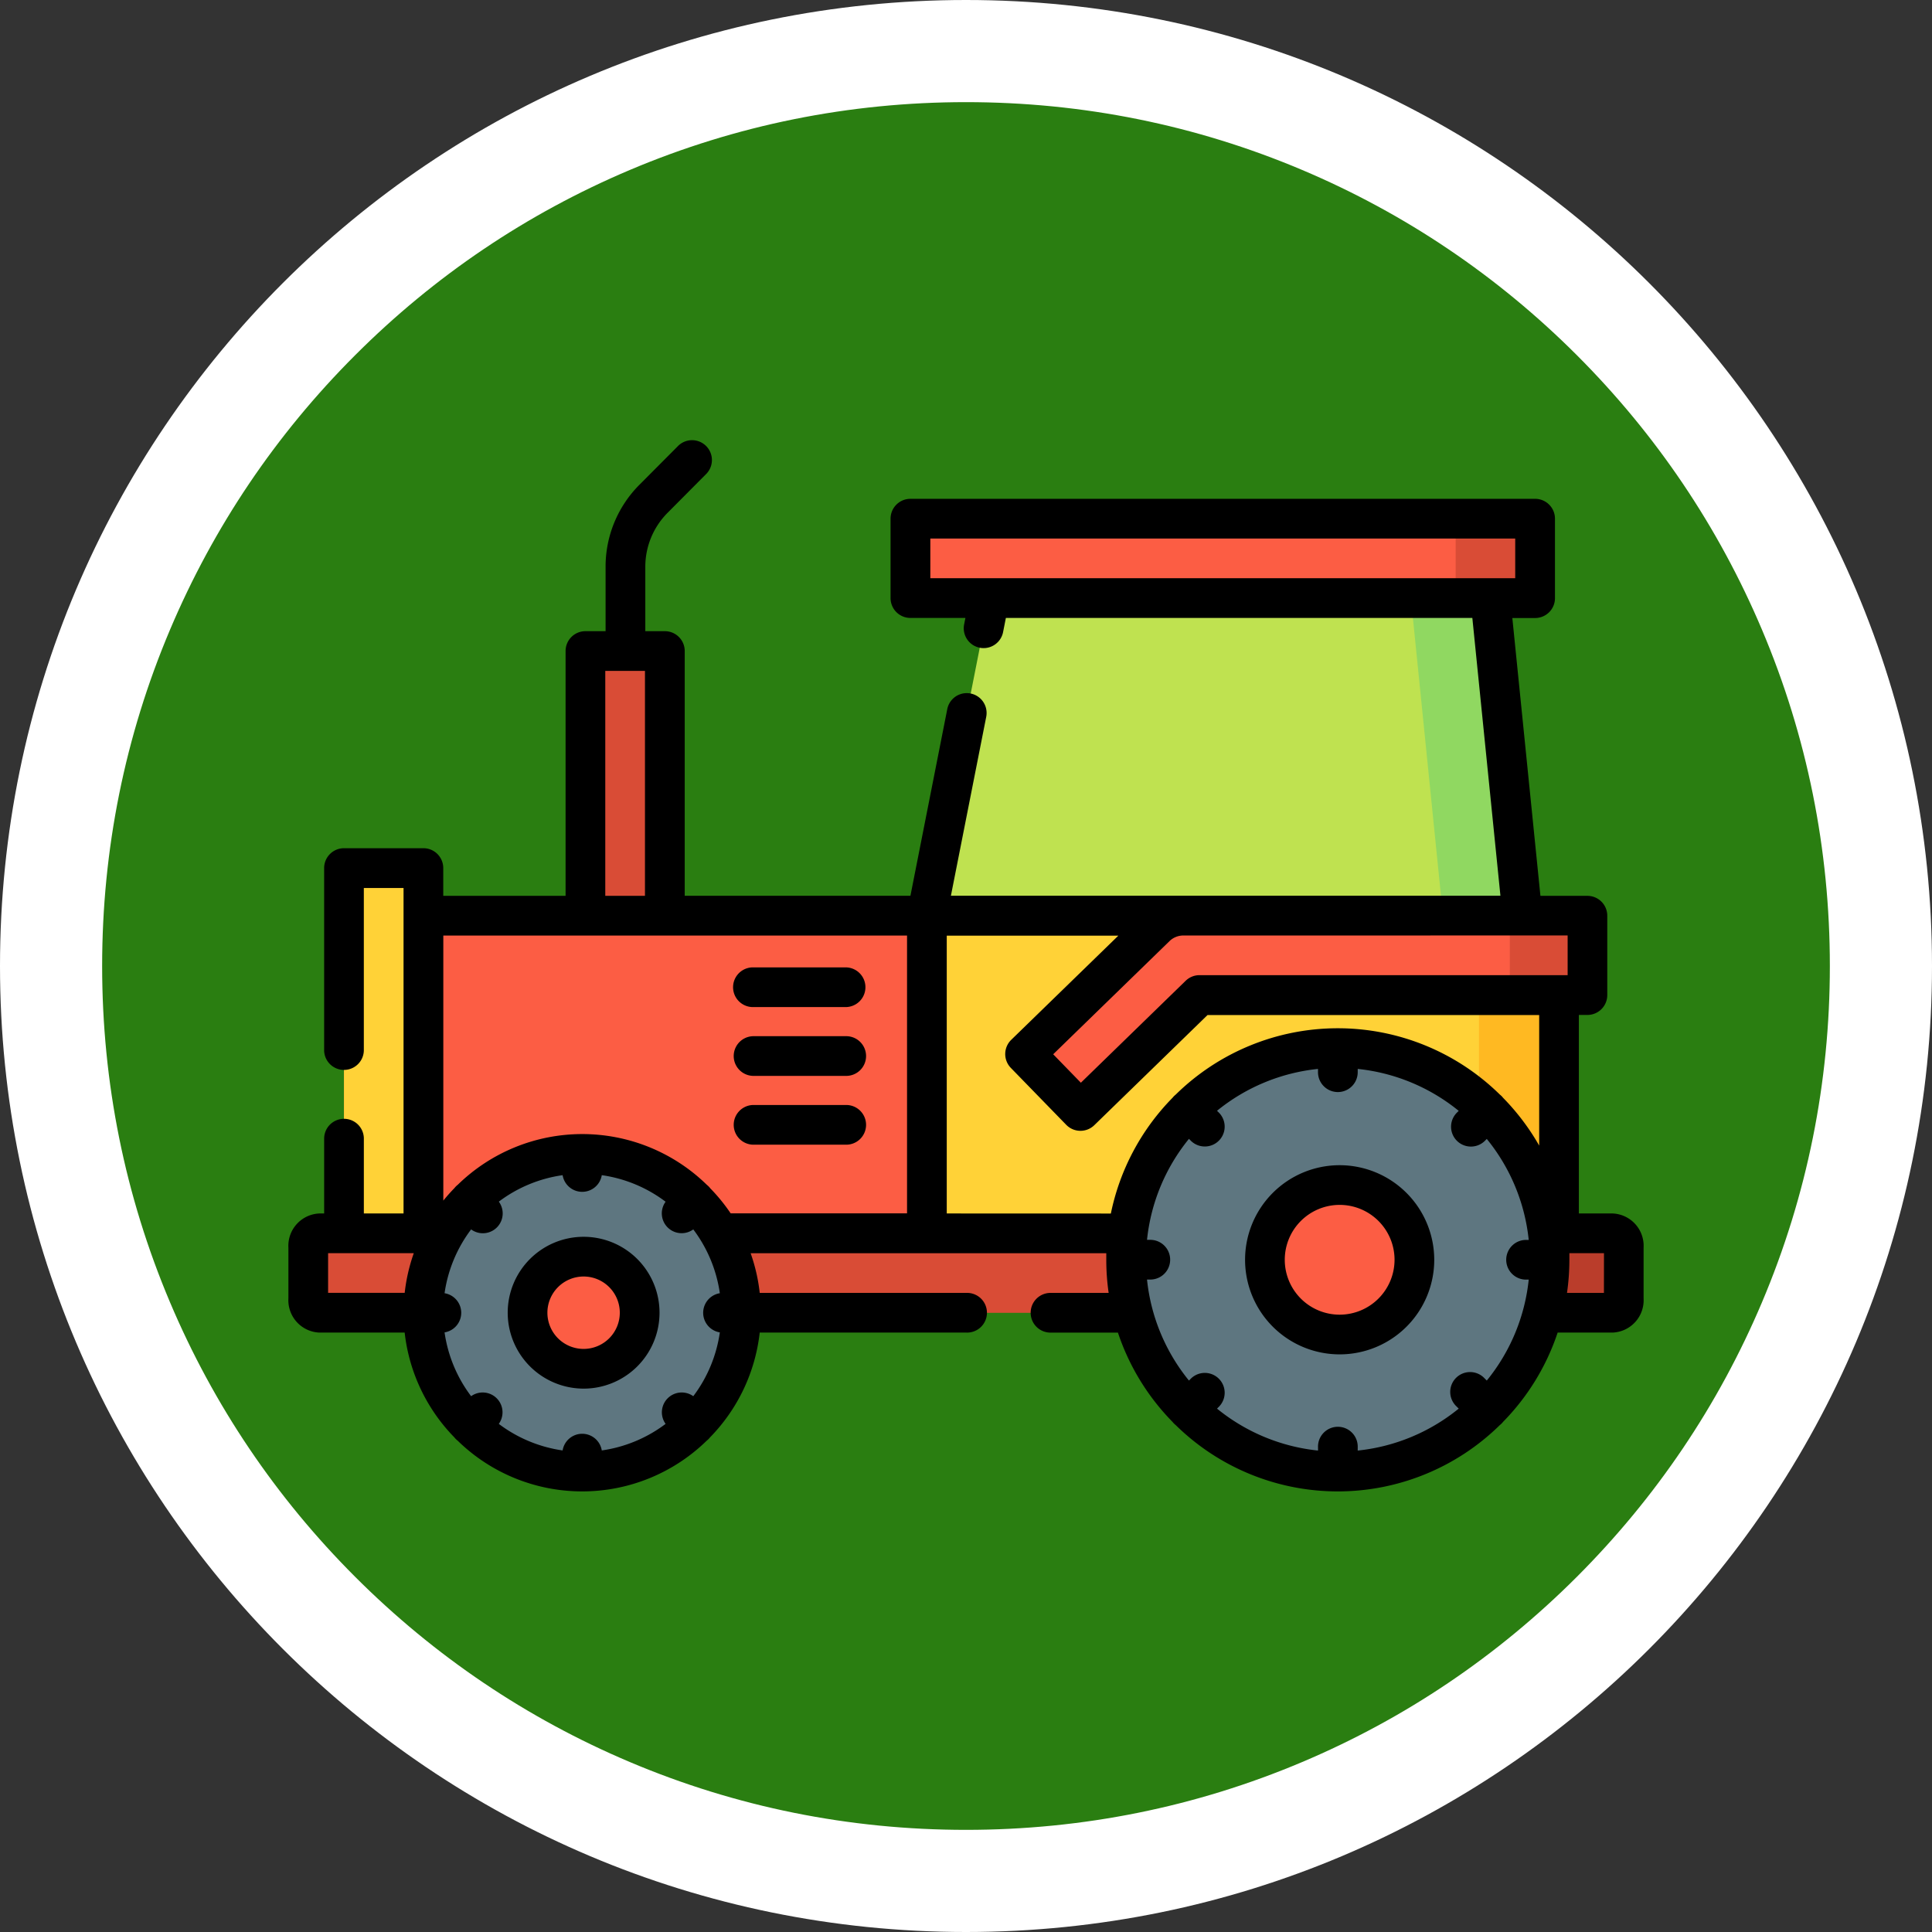 <svg xmlns="http://www.w3.org/2000/svg" width="94.574" height="94.574" viewBox="0 0 94.574 94.574">
  <rect x="0" y="0" width="94.574" height="94.574" fill="#333333" stroke="none"/>
  <g id="Grupo_1105332" data-name="Grupo 1105332" transform="translate(7169.638 12625.25)">
    <g id="Grupo_1103758" data-name="Grupo 1103758" transform="translate(-8124.971 -12790.25)">
      <g id="Trazado_874102" data-name="Trazado 874102" transform="translate(955.333 165)" fill="#2a7e11">
        <path d="M 47.287 92.074 C 41.24 92.074 35.375 90.89 29.855 88.556 C 24.522 86.3 19.732 83.07 15.618 78.956 C 11.504 74.842 8.274 70.052 6.019 64.72 C 3.684 59.2 2.5 53.334 2.5 47.287 C 2.5 41.24 3.684 35.375 6.019 29.855 C 8.274 24.522 11.504 19.732 15.618 15.618 C 19.732 11.504 24.522 8.274 29.855 6.019 C 35.375 3.684 41.24 2.5 47.287 2.5 C 53.334 2.5 59.2 3.684 64.72 6.019 C 70.052 8.274 74.842 11.504 78.956 15.618 C 83.07 19.732 86.3 24.522 88.556 29.855 C 90.89 35.375 92.074 41.24 92.074 47.287 C 92.074 53.334 90.89 59.2 88.556 64.72 C 86.3 70.052 83.07 74.842 78.956 78.956 C 74.842 83.07 70.052 86.3 64.72 88.556 C 59.2 90.89 53.334 92.074 47.287 92.074 Z" stroke="none"/>
        <path d="M 47.287 5 C 41.576 5 36.039 6.117 30.829 8.321 C 25.794 10.451 21.271 13.5 17.386 17.386 C 13.5 21.271 10.451 25.794 8.321 30.829 C 6.117 36.039 5 41.576 5 47.287 C 5 52.998 6.117 58.535 8.321 63.746 C 10.451 68.781 13.5 73.303 17.386 77.189 C 21.271 81.074 25.794 84.124 30.829 86.253 C 36.039 88.457 41.576 89.574 47.287 89.574 C 52.998 89.574 58.535 88.457 63.746 86.253 C 68.781 84.124 73.303 81.074 77.189 77.189 C 81.074 73.303 84.124 68.781 86.253 63.746 C 88.457 58.535 89.574 52.998 89.574 47.287 C 89.574 41.576 88.457 36.039 86.253 30.829 C 84.124 25.794 81.074 21.271 77.189 17.386 C 73.303 13.5 68.781 10.451 63.746 8.321 C 58.535 6.117 52.998 5 47.287 5 M 47.287 -7.62939453125e-06 C 73.403 -7.62939453125e-06 94.574 21.171 94.574 47.287 C 94.574 73.403 73.403 94.574 47.287 94.574 C 21.171 94.574 -7.62939453125e-06 73.403 -7.62939453125e-06 47.287 C -7.62939453125e-06 21.171 21.171 -7.62939453125e-06 47.287 -7.62939453125e-06 Z" stroke="none" fill="#fff"/>
      </g>
    </g>
    <g id="tractor" transform="translate(-7155.52 -12661.181)">
      <rect id="Rectángulo_402133" data-name="Rectángulo 402133" width="30.578" height="3.887" transform="translate(30.448 61.321)" fill="#fc5d44"/>
      <rect id="Rectángulo_402134" data-name="Rectángulo 402134" width="3.887" height="3.887" transform="translate(57.139 61.321)" fill="#d94c36"/>
      <rect id="Rectángulo_402135" data-name="Rectángulo 402135" width="28.532" height="15.548" transform="translate(2.721 80.756)" fill="#fc5d44"/>
      <rect id="Rectángulo_402136" data-name="Rectángulo 402136" width="30.946" height="15.548" transform="translate(31.253 80.756)" fill="#ffd237"/>
      <rect id="Rectángulo_402137" data-name="Rectángulo 402137" width="3.919" height="15.548" transform="translate(58.28 80.756)" fill="#ffb922"/>
      <path id="Trazado_893262" data-name="Trazado 893262" d="M8.042,357h63.31a.641.641,0,0,1,.542.707v2.474a.641.641,0,0,1-.542.707H8.042a.641.641,0,0,1-.542-.707V357.7A.641.641,0,0,1,8.042,357Z" transform="translate(-6.528 -260.693)" fill="#d94c36"/>
      <path id="Trazado_893263" data-name="Trazado 893263" d="M474.2,357h-3.887a.641.641,0,0,1,.542.707v2.474a.641.641,0,0,1-.542.707H474.2a.641.641,0,0,0,.542-.707V357.7A.641.641,0,0,0,474.2,357Z" transform="translate(-409.378 -260.693)" fill="#ba3d2b"/>
      <path id="Trazado_893264" data-name="Trazado 893264" d="M270.366,132.545H241.214L244.283,117h24.512Z" transform="translate(-209.961 -51.789)" fill="#bfe250"/>
      <path id="Trazado_893265" data-name="Trazado 893265" d="M427.969,117h-3.887l1.572,15.548h3.887Z" transform="translate(-369.135 -51.789)" fill="#90d861"/>
      <rect id="Rectángulo_402138" data-name="Rectángulo 402138" width="3.887" height="12.957" transform="translate(14.54 67.799)" fill="#d94c36"/>
      <circle id="Elipse_11642" data-name="Elipse 11642" cx="7.774" cy="7.774" r="7.774" transform="translate(6.608 92.417)" fill="#5e7680"/>
      <path id="Trazado_893266" data-name="Trazado 893266" d="M93.094,371.309a2.744,2.744,0,1,1,2.744-2.744A2.747,2.747,0,0,1,93.094,371.309Z" transform="translate(-78.644 -268.375)" fill="#fc5d44"/>
      <circle id="Elipse_11643" data-name="Elipse 11643" cx="10.365" cy="10.365" r="10.365" transform="translate(41.003 87.234)" fill="#5e7680"/>
      <path id="Trazado_893267" data-name="Trazado 893267" d="M372.59,346.08a3.658,3.658,0,1,1,3.658-3.658A3.663,3.663,0,0,1,372.59,346.08Z" transform="translate(-321.131 -244.822)" fill="#fc5d44"/>
      <rect id="Rectángulo_402139" data-name="Rectángulo 402139" width="3.887" height="17.88" transform="translate(2.721 78.424)" fill="#ffd237"/>
      <path id="Trazado_893268" data-name="Trazado 893268" d="M281.027,246.553l-2.711-2.786,6.393-6.219a1.943,1.943,0,0,1,1.355-.551h19.78v3.887h-18.99Z" transform="translate(-242.256 -156.241)" fill="#fc5d44"/>
      <rect id="Rectángulo_402140" data-name="Rectángulo 402140" width="3.798" height="3.887" transform="translate(59.79 80.756)" fill="#d94c36"/>
      <path id="Trazado_893269" data-name="Trazado 893269" d="M64.823,95.332H63.17V85.614h.418a.972.972,0,0,0,.972-.972V80.756a.972.972,0,0,0-.972-.972h-2.3l-1.375-13.6h1.117A.972.972,0,0,0,62,65.208V61.321a.972.972,0,0,0-.972-.972H30.448a.972.972,0,0,0-.972.972v3.887a.972.972,0,0,0,.972.972H33.14l-.066.333a.972.972,0,0,0,1.907.376l.14-.71H57.955l1.375,13.6h-26.9l1.732-8.775a.972.972,0,0,0-1.907-.376l-1.806,9.152H19.4V67.8a.972.972,0,0,0-.972-.972h-.957V63.685a3.74,3.74,0,0,1,1.093-2.654l1.864-1.875a.972.972,0,1,0-1.378-1.37L17.184,59.66a5.672,5.672,0,0,0-1.658,4.025v3.143H14.54a.972.972,0,0,0-.972.972V79.784H7.58v-1.36a.972.972,0,0,0-.972-.972H2.721a.972.972,0,0,0-.972.972v8.94a.972.972,0,0,0,1.943,0V79.4H5.636V95.332H3.693V91.639a.972.972,0,0,0-1.943,0v3.693H1.515A1.585,1.585,0,0,0,0,97.01v2.475a1.585,1.585,0,0,0,1.515,1.678H5.691a8.72,8.72,0,0,0,2.432,5.129.906.906,0,0,0,.158.158,8.724,8.724,0,0,0,12.2,0,.906.906,0,0,0,.158-.158,8.72,8.72,0,0,0,2.432-5.129H33.191a.972.972,0,1,0,0-1.943H23.072a8.675,8.675,0,0,0-.446-1.943h17.41c0,.108,0,.216,0,.324a11.377,11.377,0,0,0,.116,1.62H37.337a.972.972,0,1,0,0,1.943h3.269a11.355,11.355,0,0,0,2.673,4.371.966.966,0,0,0,.073.082.986.986,0,0,0,.082.073,11.316,11.316,0,0,0,15.868,0,1.019,1.019,0,0,0,.083-.073.956.956,0,0,0,.073-.083,11.355,11.355,0,0,0,2.673-4.371h2.692a1.585,1.585,0,0,0,1.515-1.678V97.01A1.585,1.585,0,0,0,64.823,95.332Zm-33.4-31.1h0V62.292H60.054v1.943H31.42Zm27.239,39.279-.11-.11a.972.972,0,1,0-1.374,1.374l.11.11a9.349,9.349,0,0,1-4.944,2.053v-.161a.972.972,0,1,0-1.943,0v.161a9.35,9.35,0,0,1-4.944-2.053l.11-.11a.972.972,0,0,0-1.374-1.374l-.11.11a9.35,9.35,0,0,1-2.053-4.944h.161a.972.972,0,1,0,0-1.944h-.161a9.35,9.35,0,0,1,2.053-4.944l.11.11a.972.972,0,0,0,1.374-1.374l-.11-.11A9.349,9.349,0,0,1,50.4,88.256v.161a.972.972,0,0,0,1.944,0v-.161a9.348,9.348,0,0,1,4.944,2.053l-.11.11a.972.972,0,0,0,1.374,1.374l.11-.11a9.35,9.35,0,0,1,2.053,4.944h-.161a.972.972,0,0,0,0,1.943h.161A9.353,9.353,0,0,1,58.659,103.515Zm3.958-21.788h0v1.943H44.6a.971.971,0,0,0-.678.275l-5.13,4.991-1.355-1.393L43.131,82a.967.967,0,0,1,.678-.275ZM15.511,68.771h1.943V79.784H15.511ZM13.423,93.457a.971.971,0,0,0,1.917,0,6.767,6.767,0,0,1,3.124,1.3.97.97,0,0,0,1.355,1.355,6.769,6.769,0,0,1,1.3,3.124.971.971,0,0,0,0,1.917,6.769,6.769,0,0,1-1.3,3.124.971.971,0,0,0-1.355,1.355,6.767,6.767,0,0,1-3.124,1.3.971.971,0,0,0-1.917,0,6.767,6.767,0,0,1-3.124-1.3.971.971,0,0,0-1.355-1.355,6.769,6.769,0,0,1-1.3-3.124.971.971,0,0,0,0-1.917,6.769,6.769,0,0,1,1.3-3.124A.971.971,0,0,0,10.3,94.753,6.767,6.767,0,0,1,13.423,93.457ZM1.943,97.275H6.138a8.675,8.675,0,0,0-.446,1.943H1.943Zm18.7-3.185a.907.907,0,0,0-.158-.158,8.725,8.725,0,0,0-12.2,0,.907.907,0,0,0-.158.158q-.286.293-.544.612V81.727h22.7v13.6H21.65A8.793,8.793,0,0,0,20.64,94.09Zm11.584,1.242v-13.6h8.4l-5.244,5.1a.972.972,0,0,0-.019,1.374l2.711,2.786a.972.972,0,0,0,1.374.019l5.544-5.393H61.227v6.391a11.4,11.4,0,0,0-1.768-2.34.979.979,0,0,0-.073-.083.953.953,0,0,0-.083-.073,11.316,11.316,0,0,0-15.868,0,.987.987,0,0,0-.082.073,1.006,1.006,0,0,0-.073.082,11.324,11.324,0,0,0-3.02,5.667Zm32.17,3.887H62.589a11.377,11.377,0,0,0,.116-1.62c0-.108,0-.216,0-.324h1.694Z"/>
      <path id="Trazado_893270" data-name="Trazado 893270" d="M173.507,256.5h-4.535a.972.972,0,0,0,0,1.944h4.535a.972.972,0,1,0,0-1.944Z" transform="translate(-146.233 -173.215)"/>
      <path id="Trazado_893271" data-name="Trazado 893271" d="M173.507,282.5h-4.535a.972.972,0,0,0,0,1.943h4.535a.972.972,0,1,0,0-1.943Z" transform="translate(-146.233 -195.846)"/>
      <path id="Trazado_893272" data-name="Trazado 893272" d="M173.507,308.5h-4.535a.972.972,0,0,0,0,1.943h4.535a.972.972,0,1,0,0-1.943Z" transform="translate(-146.233 -218.478)"/>
      <path id="Trazado_893273" data-name="Trazado 893273" d="M86.565,365.752a3.716,3.716,0,1,0-3.715-3.716A3.72,3.72,0,0,0,86.565,365.752Zm0-5.488a1.772,1.772,0,1,1-1.772,1.772A1.774,1.774,0,0,1,86.565,360.264Z" transform="translate(-72.115 -261.846)"/>
      <path id="Trazado_893274" data-name="Trazado 893274" d="M366.062,331.262a4.63,4.63,0,1,0,4.63,4.63A4.635,4.635,0,0,0,366.062,331.262Zm0,7.317a2.687,2.687,0,1,1,2.687-2.687A2.69,2.69,0,0,1,366.062,338.579Z" transform="translate(-314.602 -238.293)"/>
    </g>
  </g>
</svg>
